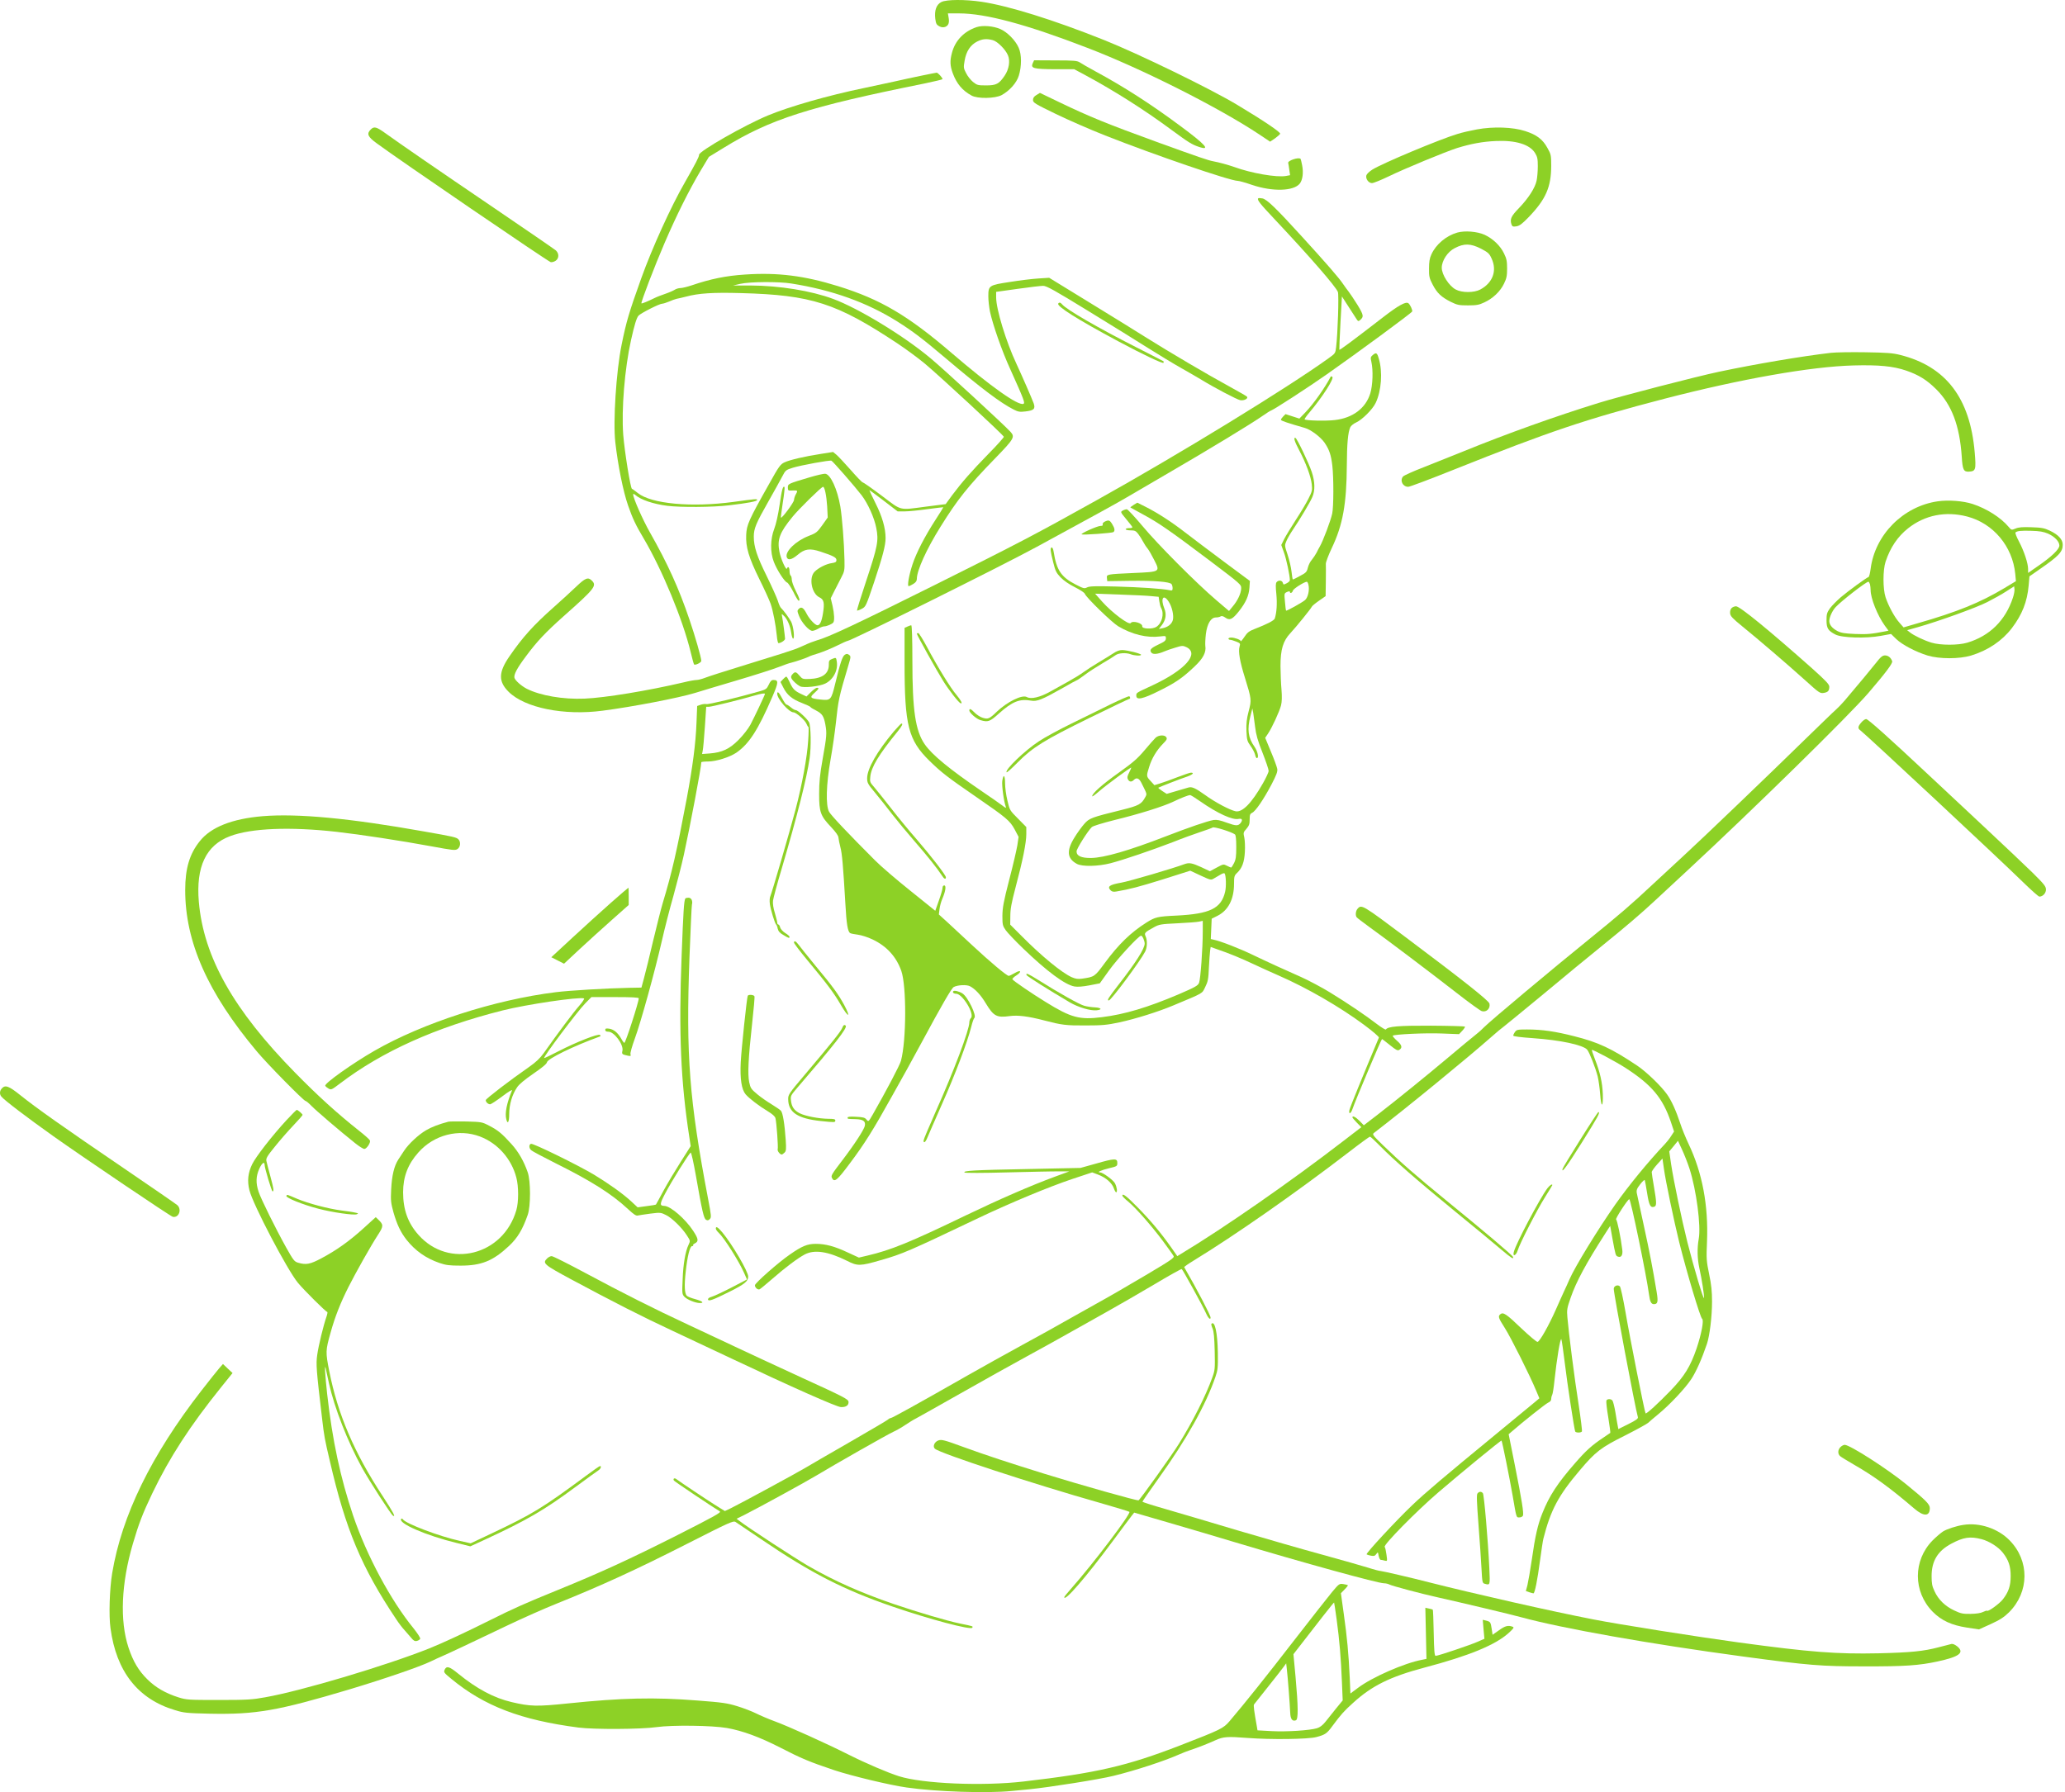 <svg width="576" height="500" viewBox="0 0 576 500" fill="none" xmlns="http://www.w3.org/2000/svg">
<path d="M262.594 0.557C261.192 1.243 260.6 2.894 260.881 5.23C261.068 6.601 261.224 6.913 261.971 7.318C262.625 7.66 263.093 7.691 263.653 7.504C264.588 7.131 264.868 6.321 264.588 4.825L264.401 3.735H267.516C274.868 3.735 286.208 6.757 303.248 13.33C318.544 19.187 340.07 30.059 351.348 37.567L354.276 39.529L355.615 38.626C356.332 38.096 356.986 37.535 357.08 37.317C357.204 36.881 352.531 33.704 345.148 29.28C337.703 24.794 317.609 15.012 307.921 11.149C293.716 5.48 281.286 1.617 273.778 0.495C269.167 -0.19 264.027 -0.159 262.594 0.557Z" fill="#8DD126"/>
<path d="M272.407 7.567C268.887 8.75 266.426 11.305 265.523 14.763C264.931 17.006 264.993 18.345 265.772 20.464C266.862 23.392 268.482 25.292 271.005 26.663C272.719 27.598 277.547 27.504 279.385 26.538C281.597 25.323 283.56 23.143 284.183 21.118C284.993 18.532 284.993 15.168 284.152 13.33C283.248 11.243 280.943 8.937 279.012 8.096C277.049 7.255 274.121 7.006 272.407 7.567ZM276.956 11.211C278.264 11.585 280.476 13.797 281.161 15.448C281.815 17.006 281.442 19.342 280.227 21.118C278.669 23.423 277.89 23.828 275.055 23.828C272.781 23.828 272.532 23.766 271.41 22.863C270.756 22.333 269.884 21.243 269.479 20.401C268.762 19.031 268.731 18.813 269.074 16.881C269.51 14.327 270.663 12.551 272.563 11.585C274.058 10.838 275.211 10.744 276.956 11.211Z" fill="#8DD126"/>
<path d="M288.077 17.598C287.423 19.062 288.233 19.28 294.276 19.311H299.635L302.999 21.118C311.13 25.511 319.479 30.838 326.924 36.352C331.504 39.716 332.438 40.308 334.37 40.962C337.89 42.146 336.239 40.308 329.136 35.074C320.787 28.875 313.373 24.14 305.429 19.841C303.56 18.813 301.628 17.723 301.192 17.411C300.476 16.944 299.604 16.85 294.401 16.85L288.451 16.819L288.077 17.598Z" fill="#8DD126"/>
<path d="M257.143 21.087C255.087 21.492 251.598 22.271 249.355 22.769C247.143 23.268 243.342 24.078 240.943 24.576C230.975 26.632 220.227 29.716 214.215 32.208C207.735 34.887 194.994 42.177 194.994 43.174C194.994 43.797 194.184 45.324 191.006 50.931C187.143 57.629 181.847 69.342 178.919 77.504C175.461 87.161 174.713 89.622 173.374 96.258C171.878 103.61 170.975 117.628 171.629 123.36C172.346 129.747 173.841 137.223 175.212 141.086C176.458 144.669 177.361 146.569 179.573 150.276C184.713 158.999 190.445 172.83 192.657 181.958C193.062 183.64 193.467 185.167 193.592 185.354C193.81 185.728 195.617 184.886 195.617 184.388C195.617 183.485 193.872 177.41 192.314 172.862C189.324 164.045 186.209 157.223 181.318 148.594C179.324 145.105 176.614 138.968 176.614 137.971C176.614 137.722 176.769 137.753 177.174 138.064C178.701 139.435 182.19 140.619 186.115 141.117C189.729 141.585 198.919 141.522 203.249 140.993C208.576 140.37 211.193 139.871 211.193 139.497C211.193 139.155 210.944 139.155 204.651 140.027C192.875 141.616 181.691 140.588 177.922 137.566C177.174 136.974 176.458 136.444 176.271 136.382C175.866 136.257 174.215 126.008 173.841 121.304C173.311 114.202 174.246 102.831 176.022 94.856C176.956 90.681 177.548 88.688 178.109 88.065C178.732 87.379 183.934 84.731 184.713 84.731C184.994 84.731 185.866 84.451 186.614 84.139C187.361 83.797 188.327 83.454 188.763 83.361C189.199 83.298 190.321 83.018 191.318 82.769C194.869 81.803 198.95 81.554 206.676 81.772C226.364 82.301 233.311 84.544 250.289 95.79C252.688 97.379 256.146 99.934 257.984 101.46C262.221 105.012 279.759 121.242 280.009 121.865C280.04 122.021 278.171 124.139 275.772 126.569C270.912 131.553 268.326 134.513 265.616 138.127L263.778 140.65L258.42 141.335C250.538 142.363 251.691 142.613 245.959 138.314C243.218 136.257 240.819 134.575 240.632 134.575C240.445 134.575 238.918 132.986 237.236 131.055C235.554 129.155 233.778 127.254 233.28 126.849L232.376 126.102L229.012 126.631C224.557 127.317 220.352 128.282 218.825 128.999C217.673 129.529 217.268 130.089 214.464 135.136C208.856 145.074 208.264 146.444 208.14 149.217C207.984 152.612 208.825 155.51 211.847 161.647C213.249 164.45 214.62 167.503 214.962 168.469C215.616 170.401 216.364 174.201 216.676 177.316C216.769 178.5 216.987 179.435 217.143 179.435C217.797 179.435 218.981 178.656 218.981 178.22C218.95 177.472 218.389 173.173 218.171 172.114C217.984 171.179 217.984 171.179 218.607 171.771C219.573 172.612 220.445 174.668 220.694 176.538C220.819 177.441 221.068 178.189 221.224 178.189C221.722 178.189 221.317 174.731 220.694 173.485C220.134 172.425 218.514 170.214 217.859 169.622C217.641 169.466 217.236 168.531 216.956 167.597C216.644 166.662 215.243 163.547 213.841 160.681C211.131 155.198 210.258 152.519 210.258 149.715C210.258 147.472 210.881 145.977 214.37 139.84C215.959 137.005 217.704 133.921 218.202 132.924C219.106 131.18 219.199 131.117 221.162 130.494C223.498 129.778 231.38 128.345 231.909 128.532C232.314 128.687 238.42 135.697 240.32 138.158C242.096 140.494 243.872 144.419 244.432 147.348C245.118 150.837 244.837 152.363 241.566 162.207C240.102 166.6 238.981 170.245 239.043 170.338C239.137 170.401 239.728 170.214 240.351 169.871C241.504 169.279 241.535 169.186 243.809 162.457C246.208 155.26 247.018 152.176 247.018 150.12C247.018 147.348 246.084 144.108 244.214 140.401C243.218 138.407 242.439 136.756 242.532 136.756C242.594 136.756 244.401 138.095 246.52 139.715L250.383 142.675H252.376C253.436 142.675 256.302 142.394 258.7 142.052C261.099 141.74 263.062 141.491 263.124 141.522C263.155 141.553 262.189 143.111 260.974 144.98C257.953 149.653 255.616 154.17 254.526 157.472C253.56 160.432 252.999 163.547 253.467 163.547C253.591 163.547 254.183 163.267 254.744 162.924C255.46 162.488 255.741 162.083 255.741 161.491C255.741 159.186 258.389 153.298 262.314 147.005C267.08 139.342 269.977 135.697 277.61 127.846C282.906 122.395 283.155 121.896 281.847 120.463C279.853 118.314 263.155 102.924 259.541 99.934C252.034 93.641 239.386 85.977 232.376 83.392C226.239 81.118 217.392 79.685 209.324 79.653H204.495L206.52 79.186C209.074 78.594 217.236 78.532 220.694 79.093C232.158 80.9 241.909 84.42 250.32 89.716C254.619 92.426 257.361 94.513 263.84 99.996C273.622 108.283 279.136 112.457 282.812 114.295C283.965 114.887 284.463 114.98 286.021 114.793C288.42 114.513 288.856 114.077 288.326 112.519C287.765 111.024 285.118 104.949 283.529 101.522C280.632 95.354 277.859 86.258 277.859 82.987V81.429L283.871 80.588C287.142 80.121 290.351 79.747 290.974 79.747C291.909 79.747 294.214 81.024 303.591 86.787C309.915 90.65 317.485 95.354 320.382 97.192C323.31 99.03 327.298 101.46 329.292 102.582C331.285 103.703 333.809 105.167 334.899 105.822C338.637 108.127 344.993 111.46 345.927 111.647C347.017 111.865 348.326 111.149 347.796 110.65C347.64 110.463 345.584 109.311 343.279 108.033C336.768 104.482 326.083 98.189 319.448 94.015C317.391 92.706 310.538 88.47 304.183 84.576L292.656 77.504L289.697 77.691C288.077 77.784 284.494 78.221 281.753 78.657C275.834 79.56 275.678 79.653 275.678 82.706C275.678 83.797 275.896 85.728 276.146 86.974C276.924 90.588 279.479 97.94 281.722 102.831C285.647 111.554 285.99 112.457 285.46 112.675C283.965 113.236 276.364 107.846 265.46 98.501C253.28 88.034 245.616 83.516 233.778 79.84C224.339 76.912 216.956 75.978 207.766 76.6C202.501 76.943 198.202 77.816 192.906 79.622C191.691 80.027 190.29 80.37 189.791 80.37C189.293 80.37 188.607 80.588 188.265 80.806C187.891 81.055 186.707 81.585 185.617 81.959C184.526 82.333 183.124 82.862 182.533 83.174C180.695 84.077 179.044 84.763 178.919 84.638C178.701 84.42 182.626 74.171 185.367 67.816C188.701 60.059 192.19 53.08 195.399 47.66L197.735 43.766L201.909 41.211C214.9 33.205 225.585 29.81 257.703 23.33C260.569 22.738 262.906 22.177 262.906 22.084C262.906 21.679 261.597 20.246 261.255 20.277C261.037 20.308 259.199 20.651 257.143 21.087Z" fill="#8DD126"/>
<path d="M289.105 26.507C288.42 26.912 288.139 27.317 288.139 27.909C288.139 28.626 288.669 28.968 294.463 31.772C297.921 33.454 304.12 36.165 308.233 37.785C321.877 43.174 343.123 50.464 345.273 50.464C345.647 50.464 347.422 50.962 349.229 51.585C354.93 53.517 360.88 53.361 362.562 51.211C363.341 50.214 363.622 48.19 363.217 46.133C363.03 45.199 362.843 44.389 362.781 44.327C362.251 43.766 359.105 44.825 359.323 45.479C359.385 45.728 359.541 46.601 359.634 47.411L359.852 48.875L358.7 49.093C356.176 49.56 349.042 48.345 344.214 46.57C342.5 45.978 340.133 45.324 338.482 45.012C337.049 44.763 334.245 43.797 322.718 39.623C308.856 34.576 303.871 32.551 295.585 28.564L290.071 25.916L289.105 26.507Z" fill="#8DD126"/>
<path d="M103.405 36.133C102.222 37.317 102.564 38.158 105.056 39.965C111.193 44.514 152.813 72.924 153.623 73.143C153.935 73.205 154.526 73.049 154.963 72.769C155.959 72.115 155.991 70.744 155.056 69.872C154.651 69.529 146.863 64.171 137.735 57.971C121.63 47.037 112.221 40.557 107.486 37.161C104.963 35.355 104.34 35.199 103.405 36.133Z" fill="#8DD126"/>
<path d="M411.97 36.102C410.257 36.414 407.796 36.975 406.519 37.38C401.721 38.813 385.46 45.604 382.749 47.348C381.971 47.847 381.254 48.532 381.13 48.906C380.849 49.841 381.721 51.087 382.687 51.087C383.123 51.087 385.179 50.246 387.267 49.249C391.877 47.006 403.061 42.395 406.425 41.305C410.257 40.121 413.559 39.498 417.266 39.342C422.749 39.093 426.674 40.277 428.17 42.675C428.824 43.735 428.949 44.295 428.949 46.383C428.949 47.753 428.793 49.591 428.606 50.432C428.17 52.457 426.301 55.355 423.653 58.096C421.503 60.308 421.129 61.149 421.597 62.582C421.815 63.205 422.002 63.298 422.998 63.143C423.871 62.987 424.587 62.457 426.394 60.588C431.191 55.604 432.687 52.177 432.687 46.196C432.687 43.33 432.625 43.018 431.628 41.274C430.319 38.875 428.637 37.598 425.428 36.57C422.002 35.448 416.55 35.261 411.97 36.102Z" fill="#8DD126"/>
<path d="M350.974 55.324C350.569 55.728 351.379 56.757 355.429 61.056C365.304 71.554 372.594 79.934 373.185 81.46C373.497 82.239 373.154 93.049 372.687 96.881C372.5 98.563 372.438 98.625 370.569 99.965C359.167 108.189 329.042 126.663 305.896 139.56C289.23 148.874 283.56 151.834 260.569 163.298C239.137 173.983 230.943 177.846 227.859 178.656C227.018 178.905 225.461 179.497 224.433 179.995C223.405 180.494 221.785 181.148 220.85 181.429C219.915 181.74 218.514 182.176 217.735 182.457C216.956 182.706 212.283 184.17 207.299 185.696C202.345 187.223 197.548 188.749 196.707 189.092C195.835 189.435 194.744 189.715 194.308 189.715C193.841 189.715 192.221 189.995 190.726 190.369C180.788 192.706 168.67 194.699 163.031 194.918C157.05 195.167 150.726 194.076 146.956 192.176C145.43 191.397 143.717 189.871 143.499 189.123C143.28 188.189 144.215 186.413 146.77 183.017C149.791 178.936 152.19 176.413 157.143 171.989C165.959 164.17 166.52 163.422 165.087 161.989C164.028 160.93 163.28 161.242 160.757 163.64C159.449 164.887 156.645 167.472 154.495 169.373C148.794 174.419 145.742 177.815 142.066 183.173C139.044 187.566 138.981 190.12 141.847 192.986C146.365 197.503 157.33 199.715 168.109 198.282C176.489 197.192 189.261 194.731 193.872 193.329C195.243 192.893 200.445 191.335 205.398 189.871C210.352 188.407 215.616 186.724 217.112 186.133C218.576 185.572 220.196 184.98 220.725 184.886C221.909 184.606 225.274 183.453 225.679 183.173C225.866 183.048 227.049 182.643 228.295 182.27C229.573 181.865 231.847 180.93 233.373 180.182C234.869 179.435 236.239 178.812 236.426 178.812C237.33 178.812 279.323 157.94 289.23 152.55C303.934 144.575 312.469 139.871 314.152 138.843C314.837 138.438 320.164 135.323 325.989 131.927C337.204 125.416 349.042 118.22 352.158 116.04C353.186 115.323 354.245 114.638 354.525 114.544C355.429 114.233 365.21 107.878 370.164 104.389C378.949 98.22 393.59 87.442 393.902 86.912C394.089 86.6 393.31 84.887 392.811 84.576C392.064 84.108 390.039 85.23 385.802 88.501C377.079 95.23 373.653 97.784 373.59 97.566C373.559 97.442 373.684 94.046 373.902 90.027L374.307 82.706L376.114 85.51C377.111 87.037 378.139 88.625 378.388 89.03C378.762 89.622 378.917 89.685 379.291 89.373C380.475 88.376 380.413 87.971 378.637 85.043C377.671 83.516 376.581 81.865 376.207 81.398C375.802 80.9 375.117 79.934 374.618 79.217C373.497 77.535 370.039 73.548 363.185 66.04C355.927 58.065 353.341 55.573 352.126 55.355C351.566 55.261 351.067 55.23 350.974 55.324Z" fill="#8DD126"/>
<path d="M406.488 64.887C403.372 65.791 400.538 68.158 399.26 70.993C398.762 72.052 398.606 73.08 398.606 74.918C398.575 77.13 398.7 77.629 399.603 79.373C400.849 81.772 402.002 82.862 404.65 84.202C406.488 85.105 406.924 85.199 409.478 85.199C411.846 85.199 412.562 85.074 414.058 84.358C416.425 83.267 418.481 81.305 419.509 79.155C420.226 77.691 420.382 77.006 420.382 74.918C420.382 72.831 420.226 72.146 419.509 70.682C418.481 68.532 416.394 66.57 414.12 65.51C412.064 64.576 408.606 64.295 406.488 64.887ZM413.092 69.373C415.086 70.432 415.428 70.713 416.051 72.115C417.64 75.51 416.394 78.906 412.905 80.775C411.161 81.71 407.796 81.71 406.052 80.775C404.182 79.778 402.157 76.632 402.157 74.7C402.157 72.738 403.777 70.246 405.74 69.249C408.388 67.847 410.195 67.909 413.092 69.373Z" fill="#8DD126"/>
<path d="M295.18 84.7C294.713 85.448 300.538 89.124 311.815 95.167C318.793 98.906 324.432 101.585 324.557 101.211C324.588 101.055 324.588 100.837 324.557 100.806C324.494 100.744 321.005 98.968 316.8 96.819C306.083 91.367 297.485 86.382 296.27 84.918C295.803 84.358 295.429 84.295 295.18 84.7Z" fill="#8DD126"/>
<path d="M510.724 98.438C502.78 99.342 489.571 101.585 479.415 103.734C473.341 105.012 451.69 110.619 446.082 112.364C433.777 116.164 420.319 120.993 408.232 125.915C405.335 127.099 400.413 129.061 397.329 130.276C394.245 131.46 391.534 132.675 391.347 132.955C390.413 134.108 391.285 135.821 392.812 135.821C393.217 135.821 398.949 133.672 405.553 131.024C432.126 120.401 442.282 116.974 464.306 111.242C485.584 105.728 505.147 102.27 516.985 101.959C524.057 101.772 528.044 102.146 531.689 103.392C535.209 104.607 537.421 105.977 540.038 108.563C544.399 112.862 546.611 118.75 547.203 127.41C547.421 131.086 547.733 131.678 549.228 131.585C551.097 131.46 551.222 131.086 550.817 126.258C549.539 111.086 542.811 102.239 530.038 99.03C527.982 98.501 526.269 98.376 520.381 98.283C516.456 98.22 512.094 98.283 510.724 98.438Z" fill="#8DD126"/>
<path d="M382.905 99.061C382.282 99.591 382.251 99.778 382.531 100.993C383.061 103.329 382.905 107.504 382.22 109.747C380.943 113.921 377.298 116.631 372.345 117.192C369.759 117.504 364.276 117.348 363.902 117.005C363.84 116.912 364.37 116.102 365.148 115.198C368.824 110.868 372.251 105.51 371.628 105.136C371.441 105.012 371.254 104.98 371.223 105.012C369.572 108.189 366.394 112.675 364.151 115.012L362.438 116.787L360.507 116.164L358.575 115.541L357.921 116.195C357.578 116.538 357.298 116.943 357.298 117.13C357.298 117.379 359.011 117.971 363.996 119.404C365.647 119.871 368.326 121.896 369.447 123.485C370.787 125.448 371.285 126.943 371.628 129.871C372.033 133.329 372.002 141.491 371.597 143.298C371.161 145.323 369.042 150.93 368.139 152.488C367.921 152.831 367.516 153.609 367.236 154.201C366.924 154.793 366.332 155.665 365.927 156.164C365.491 156.631 364.993 157.628 364.806 158.376C364.525 159.591 364.276 159.809 362.625 160.681C361.628 161.242 360.725 161.678 360.631 161.678C360.538 161.678 360.382 160.712 360.257 159.528C360.133 158.345 359.634 156.226 359.167 154.793C358.295 152.176 358.295 152.176 358.856 150.868C359.167 150.151 359.977 148.75 360.662 147.753C362.625 144.856 365.429 140.152 366.052 138.687C366.862 136.818 366.799 134.388 365.896 131.678C365.024 129.092 361.784 122.332 361.348 122.177C360.725 121.958 361.067 123.111 362.376 125.603C364.307 129.248 365.678 133.018 365.896 135.136C366.083 136.756 365.989 137.13 364.993 139.092C364.401 140.307 362.812 142.955 361.472 145.011C360.133 147.067 358.669 149.497 358.201 150.401L357.391 152.052L358.139 154.139C358.793 155.883 359.79 160.588 359.79 161.896C359.79 162.114 359.385 162.488 358.887 162.737C358.046 163.173 357.983 163.173 357.828 162.612C357.641 161.896 356.613 161.771 356.083 162.426C355.803 162.737 355.803 163.64 356.021 165.79C356.27 168.407 356.114 170.899 355.585 172.55C355.429 173.111 353.404 174.139 349.977 175.478C348.451 176.07 347.921 176.444 347.111 177.69C346.55 178.531 346.083 179.061 346.083 178.874C346.083 178.5 344.401 177.877 343.404 177.877C342.999 177.877 342.656 178.002 342.656 178.189C342.656 178.344 342.874 178.5 343.124 178.5C343.373 178.5 344.12 178.718 344.806 178.999C345.958 179.466 346.021 179.528 345.74 180.463C345.367 181.771 345.834 184.575 347.236 189.03C349.105 195.073 349.136 195.26 348.295 198.438C347.734 200.587 347.61 201.802 347.672 203.952C347.796 206.475 347.89 206.818 348.856 208.157C349.416 208.936 349.977 210.026 350.102 210.587C350.195 211.117 350.444 211.553 350.6 211.522C351.223 211.459 350.787 209.559 349.884 208.282C348.139 205.821 347.828 203.484 348.793 199.746L349.323 197.659L349.572 198.905C349.666 199.59 349.915 201.366 350.102 202.861C350.351 204.949 350.818 206.662 352.158 209.995C353.092 212.394 353.871 214.668 353.871 215.073C353.871 215.447 353.155 217.005 352.282 218.531C349.136 224.076 346.55 226.693 344.681 226.35C343.092 226.039 338.918 223.827 336.145 221.802C333.435 219.871 332.469 219.434 331.504 219.715C331.223 219.777 329.728 220.244 328.202 220.681L325.429 221.491L324.183 220.681C323.529 220.244 323.03 219.839 323.093 219.777C323.279 219.621 329.416 217.223 331.068 216.693C332.625 216.163 333.248 215.572 332.189 215.572C331.94 215.572 330.226 216.132 328.388 216.849C326.55 217.565 324.37 218.344 323.529 218.593L322.002 219.061L320.974 217.939C319.728 216.6 319.728 216.537 320.538 213.983C321.255 211.615 322.594 209.372 324.37 207.534C325.46 206.444 325.616 206.132 325.304 205.665C324.868 204.98 323.186 205.042 322.345 205.821C322.002 206.132 320.632 207.69 319.292 209.279C317.267 211.677 316.083 212.706 312.033 215.603C307.485 218.843 304.65 221.335 304.65 222.145C304.65 222.332 305.429 221.771 306.395 220.93C308.233 219.279 315.554 213.889 315.554 214.17C315.554 214.263 315.273 214.917 314.931 215.603C314.432 216.537 314.37 216.973 314.619 217.441C315.024 218.188 315.647 218.251 316.301 217.565C317.018 216.849 317.734 217.129 318.357 218.375C320.008 221.677 319.946 221.459 319.479 222.363C318.389 224.388 317.703 224.762 312.843 225.976C304.37 228.064 303.84 228.282 302.438 229.871C301.753 230.649 300.538 232.3 299.759 233.578C297.423 237.316 297.61 239.528 300.382 241.023C301.878 241.833 306.27 241.74 309.79 240.836C313.466 239.87 321.068 237.285 327.08 234.98C329.728 233.92 333.248 232.643 334.868 232.113C336.488 231.584 338.015 231.023 338.264 230.867C338.7 230.587 343.56 232.113 344.463 232.799C344.712 232.986 344.837 234.107 344.837 236.35C344.837 238.967 344.712 239.808 344.214 240.805C343.871 241.49 343.497 242.051 343.404 242.051C343.31 242.051 342.812 241.833 342.251 241.553C341.286 241.054 341.223 241.054 339.385 242.051L337.485 243.079L335.055 241.927C332.438 240.743 331.691 240.618 330.32 241.117C327.36 242.238 314.962 245.883 312.781 246.257C309.417 246.849 308.762 247.347 309.822 248.437C310.195 248.78 310.632 248.874 311.442 248.718C315.118 248.095 317.641 247.44 324.432 245.322L332.002 242.923L334.868 244.263C337.703 245.571 337.765 245.603 338.638 245.073C339.136 244.793 339.946 244.294 340.444 244.014C340.943 243.702 341.472 243.546 341.566 243.671C341.971 244.076 342.096 247.347 341.722 248.842C340.631 253.453 337.516 254.979 328.17 255.447C322.874 255.696 322.22 255.852 319.759 257.409C315.46 260.12 311.971 263.484 308.108 268.749C305.336 272.518 305.273 272.549 301.815 273.048C300.694 273.204 300.04 273.11 298.949 272.643C296.208 271.428 290.476 266.724 284.9 261.085L281.784 257.97L281.816 255.54C281.816 253.64 282.127 251.926 283.28 247.565C285.273 240.089 286.27 235.135 286.27 232.737V230.743L283.965 228.406C281.66 226.101 281.629 226.039 281.006 223.36C280.632 221.864 280.351 219.715 280.351 218.562C280.351 216.226 279.884 215.821 279.573 217.846C279.386 219.092 280.009 223.702 280.569 225.135C280.725 225.54 280.414 225.385 279.573 224.73C278.887 224.201 276.302 222.394 273.809 220.712C264.9 214.637 259.947 210.587 257.922 207.628C255.336 203.858 254.495 198.188 254.495 184.388C254.495 178.313 254.37 174.45 254.183 174.45C254.028 174.45 253.529 174.606 253.093 174.824L252.314 175.167V184.918C252.314 202.394 253.342 206.475 259.292 212.301C262.626 215.54 264.121 216.724 272.408 222.425C280.725 228.157 281.691 228.967 282.999 231.366L284.121 233.484L283.778 235.821C283.56 237.098 282.563 241.459 281.504 245.478C279.915 251.615 279.635 253.235 279.604 255.509C279.604 257.97 279.666 258.282 280.507 259.496C281.006 260.213 283.217 262.549 285.429 264.668C292.065 271.054 297.111 274.792 299.728 275.228C300.507 275.384 302.096 275.26 303.871 274.917L306.769 274.356L309.354 270.743C311.66 267.534 317.61 261.054 318.295 261.054C318.669 261.054 319.292 262.487 319.292 263.266C319.292 264.637 316.862 268.5 312.002 274.73C309.074 278.531 308.7 279.123 309.292 279.123C309.915 279.123 317.984 268.25 319.417 265.509C320.008 264.356 320.071 262.363 319.541 261.21C319.136 260.306 319.292 260.12 321.909 258.687C323.311 257.908 323.84 257.814 328.451 257.596C331.223 257.472 333.934 257.254 334.494 257.129L335.491 256.911V259.839C335.491 264.668 334.868 273.172 334.463 274.2C334.121 275.01 333.466 275.384 328.7 277.44C320.195 281.054 313.716 283.017 307.329 283.795C301.13 284.574 298.762 283.951 291.722 279.59C287.953 277.285 282.657 273.671 282.407 273.235C282.314 273.079 282.781 272.581 283.498 272.144C285.149 271.054 284.744 270.462 283.031 271.49C282.283 271.926 281.535 272.269 281.379 272.269C280.819 272.269 276.177 268.375 271.193 263.733C268.576 261.303 265.429 258.406 264.183 257.222L261.878 255.135L262.065 253.64C262.158 252.83 262.501 251.553 262.844 250.774C263.747 248.687 263.996 247.036 263.373 247.036C263.093 247.036 262.906 247.316 262.906 247.721C262.906 248.126 262.439 249.715 261.878 251.272L260.881 254.107L253.872 248.469C250.009 245.384 245.585 241.584 244.059 240.026C236.645 232.612 231.785 227.472 231.255 226.475C230.289 224.668 230.445 218.905 231.66 211.989C232.221 208.905 232.875 204.263 233.155 201.709C233.841 195.26 233.997 194.481 236.613 185.728C237.361 183.235 237.361 183.111 236.831 182.706C236.364 182.363 236.146 182.363 235.648 182.675C234.962 183.142 234.37 184.949 232.969 190.743C231.847 195.354 231.722 195.478 228.825 195.167C225.99 194.886 225.741 194.606 227.174 193.329C228.42 192.207 228.576 191.896 227.86 191.896C227.61 191.896 226.832 192.456 226.177 193.111L224.962 194.326L223.436 193.609C221.66 192.768 221.099 192.207 220.227 190.245C219.853 189.435 219.48 188.78 219.324 188.78C219.199 188.78 218.763 189.123 218.389 189.528L217.704 190.276L218.483 191.802C219.511 193.889 220.944 195.073 223.685 196.132C224.962 196.631 226.053 197.129 226.084 197.285C226.146 197.41 226.863 197.846 227.673 198.251C229.324 199.123 229.791 199.777 230.227 202.176C230.663 204.606 230.601 205.416 229.479 211.677C228.701 216.101 228.483 218.157 228.483 221.491C228.483 226.6 228.856 227.628 231.847 230.774C233.124 232.145 233.841 233.142 233.872 233.671C233.903 234.138 234.152 235.322 234.402 236.319C234.9 238.157 235.18 241.584 235.803 252.145C236.115 257.845 236.458 259.901 237.143 260.338C237.33 260.462 238.296 260.649 239.261 260.774C240.258 260.898 242.034 261.459 243.405 262.113C247.33 263.982 250.009 266.911 251.411 270.898C252.875 275.135 252.844 290.15 251.317 295.945C251.006 297.16 247.081 304.574 243.436 310.96C242.252 313.016 242.252 313.016 241.691 312.362C241.255 311.801 240.757 311.677 238.794 311.583C237.205 311.49 236.426 311.552 236.426 311.801C236.426 312.206 236.333 312.175 238.638 312.238C240.819 312.3 241.504 312.829 241.224 314.138C240.975 315.228 238.327 319.309 234.9 323.795C231.909 327.72 231.722 328.032 232.096 328.717C232.75 329.963 233.529 329.309 236.987 324.667C241.162 319.122 243.654 315.104 248.763 305.914C250.912 302.051 252.781 298.686 252.937 298.437C253.093 298.188 254.931 294.823 257.018 290.96C262.719 280.369 265.429 275.696 266.021 275.384C267.112 274.792 269.635 274.668 270.57 275.166C272.003 275.914 273.591 277.596 274.993 279.964C277.174 283.546 278.015 283.982 281.66 283.484C283.872 283.172 286.862 283.546 291.255 284.699C296.146 285.976 297.298 286.132 302.781 286.101C307.485 286.101 308.794 285.976 312.283 285.228C316.737 284.263 323.124 282.269 327.329 280.493C335.958 276.88 335.242 277.285 336.177 275.384C336.924 273.889 337.08 273.172 337.205 269.933C337.329 267.876 337.454 265.758 337.547 265.197L337.703 264.201L339.79 264.948C342.843 265.976 346.145 267.347 349.666 268.998C351.379 269.808 354.525 271.241 356.675 272.176C364.65 275.665 373.746 280.929 380.506 285.945C382.936 287.752 384.712 289.278 384.619 289.496C380.07 300.337 376.519 309.06 376.394 309.714C376.145 310.991 376.799 310.773 377.235 309.465C378.014 307.129 385.304 289.87 385.491 289.901C385.615 289.932 386.612 290.711 387.734 291.615C389.354 292.923 389.852 293.203 390.288 292.923C391.254 292.331 391.067 291.552 389.634 290.337C388.918 289.683 388.388 289.06 388.482 288.967C388.886 288.562 397.671 288.157 402.157 288.344L406.986 288.531L407.889 287.565C408.388 287.035 408.731 286.506 408.606 286.412C408.513 286.319 404.245 286.194 399.136 286.163C390.039 286.132 387.111 286.381 386.581 287.222C386.488 287.378 385.366 286.693 384.089 285.727C380.974 283.328 376.052 279.995 370.974 276.88C368.98 275.633 364.743 273.39 362.905 272.581C359.261 270.992 353.466 268.344 349.51 266.443C345.865 264.668 340.413 262.549 338.544 262.176L337.734 261.989L337.859 259.154L337.983 256.319L339.603 255.509C342.625 253.983 344.214 250.867 344.214 246.568C344.214 244.574 344.307 244.263 345.024 243.578C346.457 242.238 347.08 240.587 347.236 237.69C347.329 236.226 347.236 234.419 347.08 233.671C346.768 232.363 346.8 232.207 347.672 231.241C348.419 230.369 348.575 229.902 348.575 228.624C348.575 227.316 348.7 227.036 349.292 226.755C350.226 226.319 352.5 222.986 354.681 218.843C356.052 216.195 356.395 215.291 356.27 214.512C356.176 213.983 355.398 211.802 354.494 209.684L352.905 205.852L353.684 204.699C354.806 203.048 356.893 198.5 357.329 196.787C357.578 195.759 357.609 194.388 357.454 192.425C357.298 190.837 357.204 187.877 357.173 185.821C357.173 181.179 357.89 178.812 359.946 176.631C361.503 174.98 365.709 169.777 365.927 169.248C365.989 169.061 366.893 168.313 367.921 167.597L369.759 166.32L369.821 162.207C369.852 159.933 369.852 157.753 369.821 157.316C369.79 156.88 370.538 154.918 371.472 152.924C374.556 146.475 375.616 140.619 375.678 129.747C375.709 123.859 375.989 120.619 376.644 119.186C376.83 118.781 377.578 118.189 378.264 117.878C379.977 117.099 382.874 114.202 383.715 112.426C385.335 109.061 385.709 103.703 384.587 100.027C384.12 98.407 383.871 98.251 382.905 99.061ZM364.961 163.111C365.335 164.575 364.837 166.756 363.996 167.441C363.092 168.189 358.856 170.525 358.731 170.369C358.669 170.307 358.513 169.186 358.419 167.877C358.201 165.572 358.201 165.541 358.98 165.167C359.479 164.949 359.79 164.918 359.79 165.105C359.79 165.697 360.475 165.416 360.631 164.793C360.787 164.232 363.746 162.363 364.525 162.301C364.65 162.301 364.868 162.675 364.961 163.111ZM334.744 223.547C339.603 226.942 343.809 228.874 345.522 228.469C346.488 228.282 346.706 228.78 346.021 229.652C345.335 230.462 344.775 230.462 342.189 229.528C340.351 228.842 339.385 228.656 338.513 228.78C336.831 229.061 331.566 230.867 325.211 233.328C314.931 237.316 307.921 239.341 304.339 239.372C301.597 239.403 300.289 238.811 300.289 237.534C300.289 236.786 303.467 231.771 304.557 230.743C304.931 230.431 307.579 229.621 310.912 228.78C317.703 227.129 324.463 225.011 327.267 223.671C329.385 222.643 331.379 221.864 331.94 221.833C332.127 221.802 333.373 222.581 334.744 223.547Z" fill="#8DD126"/>
<path d="M225.835 133.173C219.853 134.949 219.76 134.98 219.76 136.008C219.76 136.88 219.822 136.912 221.099 136.849C222.532 136.787 222.595 136.849 221.94 138.002C221.691 138.438 221.504 139.092 221.473 139.497C221.473 140.151 218.109 144.7 217.828 144.419C217.766 144.388 218.015 142.457 218.358 140.183C218.732 137.909 218.919 135.977 218.825 135.884C218.389 135.447 218.078 136.6 217.455 140.868C217.05 143.672 216.458 146.257 215.959 147.566C214.869 150.369 214.807 154.108 215.835 156.725C216.676 158.968 218.856 162.332 219.542 162.519C219.822 162.612 220.601 163.796 221.286 165.136C221.94 166.506 222.626 167.597 222.75 167.597C223.218 167.597 223.062 167.005 221.94 164.793C221.349 163.609 220.85 162.207 220.85 161.709C220.85 161.211 220.726 160.681 220.539 160.587C220.383 160.494 220.227 159.902 220.227 159.31C220.227 158.282 219.791 157.846 219.511 158.625C219.293 159.279 217.828 156.008 217.423 154.014C216.738 150.525 217.423 148.625 221.099 144.139C222.782 142.052 229.137 135.821 229.573 135.821C230.04 135.821 230.539 138.313 230.725 141.273L230.881 144.388L229.355 146.538C227.922 148.531 227.673 148.718 225.492 149.56C221.972 150.93 218.95 153.859 219.448 155.447C219.76 156.413 220.819 156.195 222.501 154.793C224.464 153.111 225.866 152.924 228.825 153.89C232.501 155.105 233.311 155.541 233.311 156.257C233.311 156.787 233.062 156.943 232.096 157.098C230.507 157.285 228.264 158.438 227.205 159.528C225.554 161.242 226.395 165.634 228.576 166.662C229.822 167.254 230.04 168.189 229.542 171.21C229.199 173.36 228.701 174.45 228.015 174.45C227.392 174.45 225.741 172.706 225.025 171.273C224.152 169.559 223.529 169.154 222.813 169.871C222.345 170.307 222.345 170.494 222.875 171.834C223.56 173.64 225.648 176.008 226.582 176.008C226.925 176.008 227.704 175.728 228.264 175.385C228.825 175.042 229.542 174.762 229.884 174.762C230.601 174.762 232.127 174.108 232.439 173.672C232.813 173.173 232.719 171.21 232.221 168.999L231.722 166.911L232.688 164.98C233.218 163.952 234.09 162.239 234.619 161.211C235.554 159.435 235.616 159.186 235.554 156.226C235.461 151.491 234.9 144.388 234.401 141.335C233.56 136.444 231.66 132.301 230.165 132.176C229.76 132.145 227.797 132.581 225.835 133.173Z" fill="#8DD126"/>
<path d="M540.474 139.871C530.848 141.273 522.998 149.186 521.783 158.718C521.627 159.902 521.378 160.93 521.191 160.993C520.599 161.179 515.521 164.887 513.465 166.631C512.344 167.597 510.973 168.999 510.443 169.715C509.602 170.899 509.478 171.335 509.478 173.049C509.478 175.291 509.914 175.977 511.97 177.036C513.777 177.971 520.537 178.158 524.586 177.41L527.484 176.88L528.917 178.282C530.599 179.902 534.368 181.865 537.67 182.893C541.004 183.89 546.487 183.89 549.82 182.893C554.524 181.46 558.48 178.781 561.191 175.229C564.057 171.46 565.458 167.877 565.863 163.36L566.082 160.806L568.761 158.936C574.275 155.136 575.365 153.983 575.365 151.989C575.365 150.494 574.15 149.186 571.72 148.033C570.194 147.317 569.415 147.192 566.611 147.099C564.181 147.005 563.029 147.099 562.187 147.472C561.066 147.94 561.035 147.909 560.256 146.974C558.075 144.388 554.15 141.896 550.256 140.619C547.608 139.747 543.465 139.435 540.474 139.871ZM548.698 144.108C555.988 146.008 561.377 152.426 562.125 160.12L562.312 162.145L559.103 164.077C552.281 168.158 545.926 170.743 534.711 173.952L530.973 175.042L529.82 173.734C528.449 172.207 526.767 169.092 525.957 166.662C525.178 164.295 525.178 159.061 525.957 156.693C527.297 152.706 529.322 149.715 532.219 147.41C536.892 143.703 542.686 142.55 548.698 144.108ZM571.253 148.874C573.122 149.715 574.43 151.086 574.43 152.208C574.43 153.236 572.25 155.323 568.543 157.877L565.708 159.84V158.75C565.708 157.161 564.555 153.703 563.184 151.117C562.499 149.84 562.063 148.718 562.187 148.563C562.655 148.127 563.714 148.002 566.642 148.095C568.948 148.158 569.976 148.345 571.253 148.874ZM521.596 162.986C521.689 163.391 521.783 164.139 521.783 164.669C521.783 166.943 523.714 171.74 525.708 174.513L526.767 175.946L525.926 176.133C521.97 176.911 520.755 177.005 517.484 176.88C514.587 176.756 513.59 176.6 512.53 176.07C511.066 175.291 510.256 174.326 510.256 173.267C510.256 172.207 511.097 170.369 512.063 169.341C513.777 167.535 520.537 162.301 521.16 162.301C521.284 162.301 521.471 162.612 521.596 162.986ZM561.471 166.756C559.384 173.111 554.991 177.441 548.73 179.31C546.206 180.058 541.284 180.058 538.792 179.31C536.705 178.687 533.839 177.316 532.717 176.413L531.97 175.821L535.054 174.949C540.941 173.267 551.222 169.559 554.337 167.971C556.05 167.098 558.449 165.759 559.633 164.98L561.814 163.578L561.907 164.357C561.969 164.762 561.782 165.852 561.471 166.756Z" fill="#8DD126"/>
<path d="M316.208 140.868C315.678 141.211 315.242 141.553 315.304 141.585C315.366 141.616 317.018 142.519 318.98 143.609C323.404 146.008 326.426 148.127 337.516 156.475C346.207 163.049 346.238 163.08 346.207 164.201C346.176 165.572 345.179 167.659 343.809 169.248L342.812 170.463L339.229 167.41C333.809 162.799 323.03 151.989 318.669 146.756C316.519 144.201 314.556 142.083 314.307 142.083C314.058 142.083 313.528 142.239 313.155 142.457C312.5 142.831 312.5 142.862 314.151 144.856C315.086 145.977 315.865 146.974 315.865 147.099C315.865 147.254 315.46 147.348 314.93 147.348C314.432 147.348 313.996 147.472 313.996 147.659C313.996 147.815 314.619 147.971 315.366 147.971C316.55 147.971 316.831 148.127 317.485 148.968C317.921 149.528 318.513 150.494 318.824 151.086C319.136 151.678 319.665 152.519 320.039 152.955C320.413 153.391 321.254 154.855 321.908 156.164C323.653 159.591 323.715 159.528 316.114 159.871C308.638 160.214 308.638 160.214 308.762 161.304L308.856 162.145L315.086 162.052C321.877 161.958 326.363 162.301 326.799 162.986C326.955 163.204 327.08 163.703 327.08 164.108C327.08 164.731 326.955 164.824 326.239 164.668C324.214 164.232 318.014 163.827 311.254 163.64C305.429 163.485 303.871 163.547 303.217 163.89C302.469 164.264 302.22 164.201 300.039 163.08C295.99 160.993 294.712 159.092 293.902 153.952C293.778 153.142 293.529 152.675 293.342 152.737C292.874 152.893 292.968 153.672 293.809 157.005C294.37 159.279 294.65 159.84 295.834 161.086C296.706 161.989 298.201 163.017 299.821 163.827C301.254 164.544 302.5 165.354 302.594 165.665C302.937 166.662 310.102 173.64 311.909 174.731C315.803 177.036 319.946 178.033 323.591 177.566C325.148 177.379 325.211 177.379 325.211 178.095C325.211 178.718 324.837 179.03 323.155 179.809C320.974 180.837 320.538 181.335 321.192 182.114C321.628 182.643 322.968 182.519 324.712 181.771C325.242 181.522 326.612 181.055 327.765 180.712C329.759 180.089 329.915 180.089 330.943 180.556C334.65 182.363 330.569 186.942 321.535 191.179C316.768 193.391 316.955 193.266 316.955 194.108C316.955 195.416 318.762 195.042 323.404 192.706C327.952 190.463 329.946 189.061 333.248 185.914C335.616 183.671 336.488 181.989 336.207 180.214C336.145 179.684 336.207 178.189 336.363 176.849C336.737 173.983 337.765 172.27 339.167 172.27C339.634 172.27 340.226 172.145 340.444 171.989C340.756 171.771 341.192 171.896 341.815 172.332C342.999 173.173 343.777 172.83 345.615 170.494C347.516 168.064 348.326 166.257 348.513 163.983L348.637 162.083L341.379 156.693C337.36 153.703 332.531 150.058 330.6 148.563C326.862 145.666 322.905 143.08 319.416 141.335L317.236 140.245L316.208 140.868ZM321.161 166.32L323.186 166.506L323.373 167.753C323.466 168.438 323.684 169.31 323.902 169.684C324.774 171.273 324.12 173.858 322.563 174.886C321.472 175.603 318.482 175.478 318.606 174.731C318.731 173.858 315.896 173.048 315.398 173.827C314.961 174.513 310.133 170.899 307.423 167.846L305.46 165.634L312.282 165.883C316.052 166.008 320.039 166.195 321.161 166.32ZM325.958 167.815C326.924 169.248 327.485 171.771 327.142 173.017C326.831 174.139 325.74 174.98 324.307 175.26L323.248 175.478L324.089 174.388C325.179 172.924 325.429 171.397 324.774 169.777C323.653 166.974 324.494 165.603 325.958 167.815Z" fill="#8DD126"/>
<path d="M308.139 145.541C307.734 145.759 307.485 146.07 307.579 146.32C307.703 146.6 307.485 146.725 306.987 146.725C306.083 146.725 301.223 148.905 301.722 149.092C302.22 149.31 310.133 148.718 310.538 148.469C311.068 148.127 310.943 147.379 310.227 146.226C309.541 145.105 309.261 145.011 308.139 145.541Z" fill="#8DD126"/>
<path d="M482.998 169.653C482.686 169.964 482.531 170.556 482.593 171.117C482.655 171.896 483.247 172.519 485.957 174.731C490.163 178.126 498.73 185.478 503.714 189.964C507.359 193.266 507.671 193.485 508.667 193.329C509.882 193.142 510.256 192.737 510.256 191.584C510.256 190.93 509.291 189.933 505.521 186.538C493.559 175.915 485.303 169.154 484.244 169.154C483.839 169.154 483.278 169.373 482.998 169.653Z" fill="#8DD126"/>
<path d="M255.741 176.818C255.741 177.161 261.286 187.129 263.093 189.995C264.682 192.55 267.361 195.977 267.922 196.195C268.607 196.475 268.077 195.416 266.8 193.89C265.149 191.989 261.473 185.977 258.545 180.463C257.423 178.376 256.333 176.631 256.146 176.631C255.928 176.631 255.741 176.725 255.741 176.818Z" fill="#8DD126"/>
<path d="M310.413 182.363C309.541 182.924 307.734 184.045 306.364 184.855C304.993 185.665 303.186 186.849 302.314 187.472C301.473 188.095 299.603 189.248 298.202 190.027C296.8 190.805 294.432 192.114 292.937 192.955C290.102 194.544 287.61 195.136 286.426 194.481C285.118 193.734 280.974 195.79 278.046 198.562C275.99 200.556 275.585 200.712 274.152 200.276C273.467 200.089 272.47 199.435 271.909 198.874C270.819 197.752 270.382 197.565 270.382 198.22C270.382 198.874 272.376 200.618 273.529 200.93C275.585 201.522 276.083 201.366 278.607 199.092C282.407 195.696 284.401 194.917 287.61 195.478C289.199 195.79 290.725 195.167 296.021 192.176C298.388 190.805 300.413 189.715 300.507 189.715C300.6 189.715 301.535 189.061 302.594 188.282C303.622 187.472 305.834 186.07 307.454 185.104C309.074 184.17 310.756 183.111 311.161 182.799C311.971 182.176 314.058 182.052 315.335 182.519C316.363 182.924 318.17 183.048 318.295 182.706C318.388 182.394 314.588 181.397 313.061 181.366C312.282 181.335 311.473 181.647 310.413 182.363Z" fill="#8DD126"/>
<path d="M523.153 185.104C521.565 187.098 518.948 190.245 514.524 195.478C513.808 196.319 512.717 197.441 512.125 197.97C511.533 198.469 507.764 202.145 503.714 206.07C493.309 216.257 475.085 233.733 469.727 238.655C467.235 240.961 463.247 244.668 460.848 246.88C455.116 252.269 451.658 255.229 443.247 262.051C433.341 270.057 415.646 284.886 414.151 286.412C413.466 287.129 412.282 288.188 411.503 288.78C410.724 289.372 407.36 292.175 404.026 294.979C397.765 300.244 389.977 306.568 383.902 311.272L380.413 313.951L379.229 312.736C378.139 311.646 377.235 311.178 377.235 311.739C377.235 311.864 377.796 312.518 378.481 313.234L379.727 314.481L374.743 318.312C360.07 329.621 341.41 342.611 329.51 349.776L328.388 350.462L326.644 347.969C323.778 343.92 320.974 340.555 317.298 336.817C314.183 333.639 313.061 332.798 313.061 333.608C313.061 333.764 313.778 334.512 314.681 335.228C316.893 337.097 321.067 341.832 324.338 346.194C325.834 348.219 327.204 350.119 327.36 350.43C327.641 350.898 326.613 351.614 319.51 355.82C315.024 358.499 308.762 362.113 305.585 363.857C302.407 365.633 298.42 367.876 296.706 368.842C294.993 369.838 289.822 372.704 285.18 375.228C280.569 377.751 273.685 381.583 269.915 383.732C256.27 391.52 248.825 395.633 248.482 395.633C248.295 395.633 247.921 395.82 247.672 396.069C247.392 396.318 242.563 399.153 236.894 402.424C231.255 405.664 225.71 408.872 224.588 409.558C222.408 410.866 206.925 419.277 203.965 420.741L202.19 421.583L199.293 419.776C196.831 418.218 189.916 413.608 188.576 412.611C188.078 412.268 187.673 412.58 187.984 413.078C188.171 413.358 198.296 420.15 200.788 421.676C201.255 421.956 199.293 423.047 188.919 428.312C175.586 435.04 167.517 438.748 155.586 443.607C146.551 447.283 143.187 448.779 136.707 452.019C130.508 455.134 123.436 458.436 119.76 459.9C107.736 464.698 84.06 471.769 73.966 473.545C70.384 474.199 68.92 474.293 61.038 474.293C52.596 474.293 52.035 474.261 49.823 473.576C46.178 472.423 43.375 470.803 41.069 468.498C38.639 466.099 37.113 463.514 35.836 459.651C33.375 452.174 33.811 441.769 37.051 430.741C38.702 425.134 39.761 422.33 42.471 416.661C47.3 406.598 53.001 397.813 61.755 386.941L64.87 383.078L63.53 381.832L62.191 380.555L61.1 381.801C60.54 382.455 58.297 385.259 56.147 388.031C42.191 406.006 33.967 422.829 31.288 438.934C30.571 443.234 30.322 450.772 30.82 454.261C32.44 466.38 38.484 474.043 48.795 477.127C51.319 477.906 52.097 477.969 58.608 478.124C71.412 478.373 77.455 477.314 97.393 471.364C107.331 468.374 117.019 465.04 120.072 463.576C121.1 463.078 122.502 462.423 123.187 462.143C124.807 461.458 132.128 458 141.567 453.483C145.679 451.52 151.91 448.748 155.43 447.346C167.455 442.517 177.392 437.969 190.944 431.084C203.56 424.667 204.526 424.231 205.18 424.636C205.585 424.885 208.794 427.065 212.345 429.464C226.115 438.841 235.305 443.545 248.918 448.218C259.23 451.769 270.756 454.822 271.192 454.137C271.473 453.701 271.473 453.732 267.859 452.984C264.308 452.268 255.897 449.776 249.23 447.501C240.071 444.355 232.906 441.177 225.523 436.941C221.909 434.854 208.483 426.1 206.24 424.324L205.461 423.732L207.797 422.579C211.909 420.492 224.651 413.514 227.704 411.676C232.657 408.685 247.703 400.119 249.199 399.464C249.978 399.122 251.473 398.281 252.47 397.595C253.498 396.91 254.837 396.069 255.429 395.788C256.021 395.477 261.629 392.33 267.89 388.779C274.152 385.228 282.563 380.524 286.582 378.343C290.6 376.162 295.803 373.265 298.108 371.957C300.413 370.648 305.024 368.063 308.326 366.225C311.659 364.356 317.734 360.866 321.877 358.405C325.99 355.944 329.479 353.982 329.634 354.075C329.915 354.262 335.616 364.574 336.426 366.443C337.017 367.782 337.672 368.374 337.672 367.595C337.672 366.972 333.871 359.683 330.32 353.546C330.257 353.452 331.441 352.611 332.936 351.708C344.463 344.667 361.285 332.923 376.051 321.583C379.229 319.122 381.97 317.128 382.126 317.128C382.282 317.128 383.497 318.25 384.868 319.652C388.917 323.764 394.836 328.935 405.584 337.751C411.16 342.3 417.048 347.159 418.668 348.561C421.565 351.022 422.282 351.458 422.032 350.68C421.877 350.212 414.151 343.67 403.403 334.917C394.899 327.97 390.693 324.294 385.646 319.403C382.78 316.599 382.718 316.474 383.31 316.038C392.438 309.029 409.353 295.166 416.02 289.278C417.391 288.063 418.917 286.786 419.416 286.443C419.883 286.101 424.93 281.957 430.631 277.253C436.3 272.518 443.528 266.568 446.705 264.014C453.559 258.468 457.64 254.979 461.69 251.21C463.341 249.683 467.484 245.852 470.879 242.674C488.917 225.945 515.832 199.559 521.191 193.298C526.082 187.597 527.982 185.042 527.795 184.481C527.452 183.485 526.673 182.861 525.801 182.861C525.085 182.861 524.586 183.266 523.153 185.104Z" fill="#8DD126"/>
<path d="M232.003 183.89C231.317 184.17 231.162 184.388 231.193 185.385C231.224 187.939 229.448 189.279 225.835 189.435C223.965 189.497 223.81 189.466 223.031 188.531C222.065 187.379 221.754 187.316 221.037 188.126C220.632 188.562 220.57 188.874 220.788 189.31C221.193 190.027 222.377 191.086 223.187 191.491C224.183 191.989 228.638 191.491 230.196 190.712C232.439 189.622 233.81 187.005 233.405 184.544C233.218 183.391 233.218 183.391 232.003 183.89Z" fill="#8DD126"/>
<path d="M214.433 191.023C213.872 192.207 213.685 192.363 211.816 192.893C205.866 194.606 197.579 196.6 197.018 196.444C196.676 196.35 195.959 196.444 195.43 196.631L194.464 196.973L194.277 201.678C194.059 207.41 193.218 213.858 191.567 222.737C188.732 237.783 187.423 243.453 184.838 252.02C184.402 253.484 183.218 258.157 182.19 262.456C181.193 266.724 180.04 271.428 179.635 272.892L178.919 275.54L175.492 275.602C169.23 275.727 158.763 276.35 155.056 276.817C137.953 278.936 117.922 285.415 104.433 293.172C98.265 296.724 90.508 302.238 90.726 302.923C90.789 303.11 91.194 303.453 91.63 303.702C92.377 304.138 92.533 304.044 94.87 302.269C106.645 293.328 121.505 286.63 140.259 281.895C146.832 280.244 161.473 278.063 162.906 278.562C163.093 278.624 162.47 279.59 161.505 280.68C159.916 282.487 155.741 288.063 151.66 293.826C150.632 295.259 149.48 296.35 147.611 297.658C142.19 301.428 135.492 306.568 135.492 306.942C135.492 307.471 136.147 308.094 136.707 308.094C136.957 308.094 138.483 307.097 140.103 305.882C141.816 304.574 142.969 303.889 142.813 304.231C141.349 307.783 140.788 310.555 141.224 312.269C141.598 313.826 142.034 313.079 142.034 310.805C142.034 308.188 142.844 305.415 144.215 303.39C144.776 302.518 146.333 301.241 148.763 299.558C151.224 297.876 152.502 296.817 152.564 296.381C152.72 295.384 160.072 291.802 167.237 289.216C167.548 289.122 167.579 288.967 167.361 288.749C166.925 288.312 160.788 290.711 155.773 293.297C153.623 294.418 151.847 295.259 151.785 295.197C151.474 294.917 160.913 282.362 163.218 279.964L164.963 278.188H171.567C176.146 278.188 178.171 278.281 178.171 278.531C178.171 279.59 174.495 290.96 174.153 290.96C174.028 290.96 173.623 290.431 173.28 289.777C172.315 288.126 171.255 287.222 169.947 287.004C169.044 286.879 168.825 286.942 168.825 287.347C168.825 287.689 169.106 287.845 169.698 287.845C171.318 287.845 173.966 291.428 173.623 293.141C173.405 294.107 173.467 294.169 175.149 294.543C175.928 294.699 176.022 294.636 175.866 294.138C175.741 293.826 176.302 291.895 177.081 289.745C178.763 285.166 182.657 271.054 184.589 262.612C185.336 259.278 186.8 253.577 187.828 249.995C188.825 246.381 190.165 241.21 190.757 238.469C192.564 230.151 195.585 214.232 195.617 212.674C195.617 212.55 196.458 212.456 197.517 212.456C199.76 212.456 203.498 211.272 205.398 209.995C208.95 207.534 211.442 203.671 215.429 194.419C217.174 190.369 217.236 189.715 215.71 189.715C215.211 189.715 214.869 190.058 214.433 191.023ZM213.373 193.609C213.373 193.858 210.414 200.12 209.324 202.176C208.701 203.329 207.299 205.135 206.021 206.413C203.498 208.967 201.442 209.933 197.984 210.213L195.835 210.369L196.022 209.372C196.146 208.843 196.395 205.883 196.613 202.799L196.987 197.192H197.735C198.514 197.192 206.676 195.167 210.258 194.107C212.283 193.516 213.373 193.329 213.373 193.609Z" fill="#8DD126"/>
<path d="M216.8 193.578C216.8 195.011 220.071 198.749 221.348 198.749C222.034 198.749 224.495 200.899 224.9 201.833C225.118 202.363 225.367 202.799 225.492 202.799C225.585 202.799 225.585 204.513 225.429 206.6C225.149 211.273 223.716 218.967 221.909 225.852C220.102 232.674 215.274 249.185 214.869 250.057C214.682 250.431 214.62 251.335 214.744 252.238C214.993 253.92 216.146 257.69 216.489 257.939C216.613 258.032 216.831 258.531 216.925 259.092C217.112 259.839 217.517 260.307 218.514 260.867C220.009 261.771 220.227 261.833 220.227 261.366C220.227 261.21 219.697 260.711 219.012 260.307C218.327 259.87 217.735 259.185 217.61 258.749C217.517 258.313 217.267 257.939 217.112 257.939C216.925 257.939 216.8 257.721 216.8 257.44C216.8 257.16 216.489 255.976 216.146 254.761C215.71 253.391 215.523 252.113 215.616 251.303C215.71 250.587 216.769 246.599 218.015 242.456C222.439 227.41 225.024 217.16 225.834 211.522C226.302 208.375 226.177 202.55 225.679 201.522C225.149 200.525 222.563 198.126 221.972 198.126C221.722 198.126 221.099 197.784 220.601 197.347C220.071 196.911 219.542 196.569 219.355 196.569C219.199 196.569 218.669 195.79 218.171 194.855C217.299 193.173 216.8 192.706 216.8 193.578Z" fill="#8DD126"/>
<path d="M309.915 196.444C307.267 197.752 302.314 200.182 298.887 201.865C295.46 203.547 291.348 205.759 289.791 206.818C285.866 209.372 280.165 214.855 280.788 215.478C280.881 215.572 282.283 214.326 283.872 212.706C288.077 208.469 291.317 206.475 303.809 200.338C309.791 197.41 314.806 195.011 314.962 195.011C315.305 195.011 315.336 194.481 314.993 194.263C314.837 194.17 312.563 195.167 309.915 196.444Z" fill="#8DD126"/>
<path d="M519.166 201.584C518.2 202.706 518.138 203.235 518.948 203.796C520.319 204.793 557.764 239.715 564.337 246.163C566.58 248.344 568.605 250.151 568.854 250.151C569.82 250.151 570.692 249.185 570.692 248.188C570.692 247.316 570.194 246.693 566.892 243.422C564.773 241.366 558.512 235.416 552.935 230.213C547.359 225.011 540.848 218.905 538.449 216.662C526.518 205.478 521.066 200.618 520.537 200.618C520.225 200.618 519.602 201.055 519.166 201.584Z" fill="#8DD126"/>
<path d="M249.293 204.107C244.62 209.684 241.878 214.481 241.878 217.129C241.878 218.406 242.065 218.749 244.09 221.179C245.305 222.643 247.423 225.291 248.794 227.098C250.196 228.905 253.031 232.332 255.118 234.73C258.638 238.78 261.411 242.238 262.75 244.294C263.311 245.229 263.841 245.447 263.841 244.761C263.841 244.17 259.697 238.811 255.71 234.201C253.716 231.927 250.508 228.033 248.576 225.54C246.645 223.048 244.495 220.4 243.841 219.621C242.688 218.313 242.595 218.126 242.751 216.724C243 214.045 245.118 210.525 250.383 204.076C251.66 202.488 251.941 201.865 251.442 201.865C251.317 201.865 250.352 202.893 249.293 204.107Z" fill="#8DD126"/>
<path d="M73.219 227.721C64.745 228.438 58.826 230.774 55.742 234.668C52.876 238.219 51.661 242.3 51.661 248.282C51.63 262.736 57.923 276.973 71.599 293.297C74.496 296.786 84.714 307.16 85.212 307.16C85.399 307.16 86.178 307.814 86.926 308.593C88.234 309.932 94.745 315.509 99.044 318.935C100.165 319.839 101.318 320.555 101.63 320.555C102.253 320.555 103.436 318.811 103.187 318.188C103.094 317.938 101.754 316.724 100.197 315.509C94.028 310.618 88.639 305.727 82.377 299.34C65.15 281.802 56.801 267.035 55.462 251.615C54.621 241.833 57.456 235.821 64.153 233.297C70.041 231.054 80.944 230.618 93.904 232.082C100.508 232.83 111.785 234.543 120.383 236.132C126.302 237.223 126.988 237.316 127.611 236.88C128.452 236.35 128.576 234.855 127.86 234.17C127.33 233.609 126.52 233.422 118.172 231.958C97.517 228.282 83.001 226.911 73.219 227.721Z" fill="#8DD126"/>
<path d="M170.383 251.895C167.735 254.232 162.907 258.624 159.667 261.615L153.779 267.067L155.555 267.97L157.33 268.873L161.598 264.886C163.966 262.705 168.016 258.998 170.632 256.693L175.368 252.487V250.057C175.368 248.749 175.336 247.659 175.305 247.659C175.243 247.659 173.031 249.559 170.383 251.895Z" fill="#8DD126"/>
<path d="M191.162 250.68C190.788 251.335 190.601 254.201 190.134 266.506C189.292 288.313 189.884 301.802 192.283 317.284L192.657 319.776L189.884 324.138C188.358 326.537 186.177 330.181 185.056 332.237C183.965 334.294 183 336.038 182.969 336.069C182.906 336.132 181.754 336.35 180.383 336.505L177.86 336.848L176.053 335.166C173.747 333.047 170.009 330.368 165.772 327.783C161.318 325.104 148.67 318.904 148.109 319.122C147.486 319.34 147.517 320.368 148.202 320.929C148.483 321.209 151.567 322.829 155.025 324.574C164.994 329.527 170.694 333.172 175.149 337.315C176.8 338.842 177.423 339.278 177.953 339.122C178.327 339.029 179.916 338.811 181.473 338.593C184.215 338.25 184.339 338.281 185.835 339.029C187.517 339.87 190.352 342.674 191.691 344.823C192.564 346.163 192.564 346.225 192.065 347.284C191.193 349.091 190.57 352.611 190.414 356.941C190.227 360.929 190.258 361.116 190.944 361.832C191.691 362.611 193.997 363.546 195.211 363.546C196.551 363.546 195.928 363.016 193.903 362.455C192.813 362.175 191.754 361.739 191.535 361.49C190.944 360.773 190.85 358.592 191.255 354.948C191.722 350.493 192.439 347.658 193.062 347.658C193.311 347.658 193.436 347.564 193.342 347.44C193.218 347.346 193.436 347.097 193.81 346.91C194.931 346.35 194.838 345.664 193.342 343.39C191.193 340.088 186.987 336.443 185.274 336.443C183.997 336.412 183.997 335.913 185.461 333.141C187.174 329.808 192.221 321.739 192.657 321.583C192.844 321.521 193.467 324.387 194.152 328.25C195.835 337.876 196.302 339.901 196.925 340.306C197.361 340.555 197.579 340.524 197.984 340.119C198.451 339.652 198.42 339.247 197.517 334.512C192.252 306.848 191.317 294.574 192.314 267.129C192.626 259.403 192.906 252.799 193 252.425C193.28 251.335 192.844 250.462 192.034 250.462C191.629 250.462 191.224 250.556 191.162 250.68Z" fill="#8DD126"/>
<path d="M378.7 253.515C378.139 254.107 378.014 255.353 378.419 255.914C378.544 256.101 380.195 257.347 382.064 258.718C386.924 262.207 399.042 271.366 406.363 277.067C409.79 279.746 412.936 282.02 413.341 282.113C414.65 282.487 415.771 281.334 415.46 279.995C415.241 279.154 408.045 273.453 392.22 261.584C379.977 252.394 379.79 252.3 378.7 253.515Z" fill="#8DD126"/>
<path d="M221.473 262.986C221.473 263.204 223.093 265.353 225.087 267.752C230.881 274.73 232.626 277.067 234.557 280.4C236.645 284.014 237.423 284.045 235.492 280.431C233.81 277.316 232.346 275.322 227.455 269.434C225.243 266.724 223.124 264.107 222.751 263.578C222.034 262.581 221.473 262.331 221.473 262.986Z" fill="#8DD126"/>
<path d="M286.332 272.02C286.457 272.394 292.532 276.194 298.388 279.652C300.787 281.054 304.152 282.051 305.896 281.864C307.547 281.708 307.205 281.147 305.429 281.054C304.588 281.023 303.248 280.836 302.469 280.618C301.13 280.275 295.336 277.035 289.572 273.39C286.706 271.615 286.114 271.366 286.332 272.02Z" fill="#8DD126"/>
<path d="M265.928 276.537C265.585 276.848 266.021 277.253 266.706 277.253C268.482 277.253 271.94 282.985 270.818 284.045C270.569 284.263 270.382 284.792 270.382 285.228C270.382 287.347 266.052 298.842 260.912 310.337C259.105 314.418 257.61 317.938 257.61 318.219C257.61 319.091 258.171 318.686 258.669 317.409C258.949 316.692 260.787 312.549 262.719 308.125C266.395 299.901 269.853 290.711 270.881 286.599C271.192 285.322 271.597 284.169 271.753 284.045C272.563 283.484 269.946 278.095 268.451 277.16C267.579 276.599 266.177 276.257 265.928 276.537Z" fill="#8DD126"/>
<path d="M208.576 277.814C208.327 278.25 206.832 292.393 206.613 296.412C206.395 300.992 206.832 303.951 207.984 305.322C208.981 306.474 211.691 308.562 214.183 310.057C215.461 310.836 216.177 311.459 216.302 311.988C216.613 313.203 217.112 320.181 216.925 320.649C216.769 321.085 217.548 322.113 218.046 322.113C218.202 322.113 218.545 321.864 218.825 321.583C219.292 321.147 219.324 320.649 219.168 318.094C218.856 313.546 218.358 310.493 217.828 309.901C217.579 309.621 216.395 308.811 215.212 308.094C214.028 307.378 212.221 306.132 211.224 305.291C209.542 303.889 209.324 303.577 208.981 301.957C208.514 299.683 208.732 295.197 209.791 285.602C210.227 281.646 210.539 278.219 210.445 277.97C210.258 277.534 208.825 277.409 208.576 277.814Z" fill="#8DD126"/>
<path d="M234.9 286.848C234.495 287.845 231.941 291.023 224.62 299.683C220.04 305.104 219.822 305.415 219.853 306.692C219.885 310.368 222.501 312.082 228.95 312.767C232.844 313.172 233 313.172 233 312.611C233 312.238 232.564 312.144 231.068 312.144C228.358 312.113 224.651 311.396 223.093 310.618C221.504 309.808 220.819 308.811 220.632 307.066C220.476 305.758 220.57 305.602 222.47 303.39C232.906 291.272 236.458 286.724 235.897 286.163C235.523 285.789 235.243 285.976 234.9 286.848Z" fill="#8DD126"/>
<path d="M422.593 287.907C422.313 288.281 422.095 288.749 422.095 288.936C422.095 289.154 424.12 289.403 427.64 289.652C435.21 290.182 441.534 291.521 442.718 292.861C443.341 293.608 444.992 297.783 445.646 300.306C445.895 301.334 446.207 303.546 446.331 305.197C446.612 309.153 447.204 309.153 447.079 305.197C446.954 302.02 446.3 299.122 444.867 295.478C444.338 294.107 443.964 292.985 444.026 292.923C444.213 292.736 450.693 296.194 453.403 297.939C460.724 302.674 463.777 306.319 466.051 312.985L466.954 315.695L466.144 316.942C465.708 317.658 464.929 318.624 464.431 319.153C459.634 324.231 454.306 330.742 450.506 336.131C445.553 343.234 439.322 353.39 437.764 356.972C437.36 357.938 436.674 359.402 436.269 360.275C435.864 361.116 434.836 363.452 433.964 365.415C432.001 369.838 429.509 374.262 428.886 374.387C428.637 374.449 426.612 372.736 424.369 370.617C420.226 366.63 419.291 366.007 418.512 366.661C417.796 367.253 417.92 367.658 419.79 370.586C421.503 373.296 426.737 383.764 428.481 387.969L429.384 390.119L428.325 391.022C427.733 391.52 422.687 395.695 417.142 400.243C402.967 411.894 397.516 416.505 393.933 419.932C389.447 424.199 380.911 433.421 381.192 433.67C381.347 433.763 381.877 433.95 382.438 434.044C383.248 434.199 383.528 434.106 383.902 433.576C384.338 432.953 384.369 432.984 384.556 434.075C384.681 434.698 384.93 435.196 385.148 435.196C385.335 435.196 385.833 435.29 386.238 435.414C386.986 435.601 386.986 435.601 386.737 433.763C386.612 432.766 386.394 431.769 386.238 431.583C385.802 431.053 395.023 421.676 401.223 416.349C407.765 410.742 418.699 401.77 418.824 401.925C419.011 402.081 421.098 412.486 421.939 417.346C423.029 423.732 422.936 423.358 423.839 423.358C424.244 423.358 424.68 423.14 424.805 422.86C425.054 422.143 424.525 418.717 422.531 408.717L420.818 400.15L421.721 399.371C424.712 396.754 431.098 391.676 431.846 391.334C432.375 391.116 432.687 390.742 432.687 390.337C432.687 389.963 432.811 389.433 432.967 389.153C433.123 388.873 433.403 387.066 433.59 385.197C434.213 379.309 435.241 373.016 435.522 373.67C435.646 374.013 436.051 376.817 436.425 379.901C437.173 386.131 439.135 398.935 439.384 399.402C439.634 399.776 441.004 399.776 441.254 399.371C441.347 399.215 440.942 395.882 440.35 391.988C439.198 384.729 437.546 371.77 437.204 367.595C437.017 365.446 437.079 365.01 438.138 361.988C439.665 357.595 442.375 352.549 447.671 344.293L449.135 342.019L449.789 345.695C450.63 350.244 450.662 350.368 451.285 350.586C452.219 350.96 452.718 350.15 452.5 348.592C452.063 345.01 451.067 340.337 450.786 340.244C450.444 340.119 454.057 334.574 454.462 334.574C454.867 334.574 459.197 355.477 459.976 361.209C460.225 363.172 460.599 363.857 461.316 363.857C462.406 363.857 462.562 363.234 462.095 360.43C460.911 353.328 460.194 349.652 458.543 342.05C457.546 337.502 456.674 333.359 456.549 332.829C456.425 332.019 456.612 331.552 457.546 330.368C458.169 329.558 458.73 329.06 458.792 329.278C458.855 329.465 459.166 331.116 459.447 332.923C459.976 336.318 460.381 337.066 461.471 336.661C462.126 336.412 462.095 335.446 461.347 331.116C461.004 329.153 460.724 327.315 460.724 327.035C460.724 326.755 461.409 325.789 462.219 324.885L463.714 323.234L464.119 326.038C464.587 329.496 466.954 340.742 468.387 346.568C470.537 355.166 474.275 367.627 474.774 367.938C475.334 368.281 474.618 372.081 473.247 376.193C471.503 381.271 469.852 383.95 466.02 387.938C462.531 391.552 459.229 394.573 459.01 394.324C458.761 394.075 454.587 373.047 453.372 365.882C452.749 362.268 452.063 359.153 451.845 358.904C451.285 358.312 450.132 358.748 450.132 359.589C450.132 361.053 456.082 392.673 456.861 395.383C456.986 395.788 456.394 396.225 454.213 397.315L451.409 398.717L451.254 397.876C451.16 397.408 450.849 395.695 450.599 394.075C450.319 392.455 449.945 390.96 449.758 390.742C449.322 390.212 448.294 390.243 448.076 390.773C447.982 391.022 448.201 393.14 448.606 395.477C448.979 397.782 449.229 399.745 449.166 399.776C449.104 399.838 448.138 400.492 447.017 401.24C444.026 403.234 442.313 404.791 439.447 408.094C434.431 413.826 432.157 417.315 430.226 422.174C428.948 425.321 428.201 428.592 427.266 435.196C426.83 438.187 426.269 441.364 426.051 442.268L425.615 443.888L426.55 444.23C427.079 444.386 427.578 444.542 427.733 444.542C428.107 444.542 428.855 440.804 429.571 435.352C429.945 432.611 430.35 429.869 430.506 429.277C432.531 421.302 434.68 417.252 440.662 410.212C445.054 405.009 446.549 403.857 453.31 400.492C456.487 398.872 459.384 397.284 459.727 396.972C460.038 396.661 461.285 395.601 462.5 394.605C465.708 391.988 470.007 387.408 471.721 384.823C473.091 382.767 474.68 379.184 476.113 374.979C476.892 372.673 477.546 367.284 477.546 363.141C477.546 360.337 477.359 358.437 476.736 355.477C475.989 351.832 475.926 351.209 476.144 346.412C476.549 336.287 474.836 327.191 471.004 319.153C470.194 317.44 469.135 314.854 468.668 313.39C467.515 309.901 466.238 307.066 464.992 305.322C463.341 302.985 459.166 298.967 456.674 297.316C449.509 292.518 445.833 290.805 439.166 289.122C433.808 287.752 430.132 287.222 425.927 287.222C423.31 287.222 423.029 287.284 422.593 287.907ZM471.285 326.132C473.185 332.082 474.493 342.05 473.839 345.633C473.372 348.187 473.434 351.147 473.995 353.733C474.742 357.159 475.397 361.396 475.303 362.113C475.21 362.86 472.468 353.67 470.661 346.536C469.073 340.181 466.83 329.403 466.144 324.885L465.615 321.241L466.83 319.776L468.045 318.281L469.166 320.711C469.789 322.051 470.755 324.48 471.285 326.132Z" fill="#8DD126"/>
<path d="M0.509 303.671C-0.114 304.356 -0.176 305.291 0.384 305.945C1.163 306.942 7.736 311.926 14.933 317.035C23.188 322.892 47.58 339.371 48.203 339.496C49.886 339.839 50.789 337.44 49.45 336.225C49.044 335.882 42.284 331.209 34.403 325.851C18.048 314.73 9.979 309.029 5.649 305.54C2.472 302.985 1.444 302.612 0.509 303.671Z" fill="#8DD126"/>
<path d="M79.916 312.518C75.929 316.848 71.412 322.643 70.353 324.792C69.169 327.222 68.92 329.465 69.574 332.082C70.54 336.038 80.166 354.387 83.125 357.938C84.87 360.025 90.913 366.038 91.287 366.038C91.412 366.038 91.318 366.63 91.069 367.346C90.228 369.745 88.826 375.477 88.483 378.032C88.109 380.586 88.234 382.206 89.854 395.882C90.415 400.679 90.539 401.427 92.004 407.626C96.396 426.723 100.882 437.377 110.477 451.707C111.193 452.829 112.284 454.23 112.845 454.822C113.374 455.445 114.215 456.411 114.714 456.972C115.368 457.782 115.742 457.969 116.302 457.813C116.707 457.72 117.112 457.439 117.206 457.221C117.299 456.972 116.458 455.695 115.368 454.324C108.982 446.505 102.315 434.075 98.514 422.891C94.963 412.362 92.72 401.925 91.256 388.935C90.695 383.857 90.477 380.15 90.851 381.77C90.913 382.113 91.349 383.982 91.754 385.913C93.281 392.829 96.988 402.268 100.975 409.496C103.063 413.265 109.044 422.517 109.605 422.86C110.477 423.421 109.729 421.988 106.801 417.502C98.795 405.321 94.215 394.574 91.848 382.58C90.789 377.19 90.789 376.848 92.222 371.77C93.437 367.377 94.963 363.515 97.206 359.06C99.324 354.885 103.405 347.627 105.493 344.418C107.019 342.082 106.988 341.646 105.461 340.213L104.807 339.589L101.38 342.705C97.455 346.256 93.935 348.779 89.667 351.054C86.521 352.736 85.368 352.954 83.156 352.3C82.097 351.988 81.817 351.614 79.792 348.001C76.864 342.736 72.782 334.48 72.128 332.487C71.318 330.057 71.381 328.157 72.346 326.038C73.063 324.449 73.811 323.951 73.811 325.01C73.811 325.851 75.773 332.393 76.022 332.393C76.459 332.393 76.365 331.708 75.399 328.125C74.901 326.287 74.402 324.387 74.309 323.92C74.153 323.203 74.496 322.58 76.677 319.901C78.078 318.157 80.384 315.509 81.817 314.013C83.25 312.518 84.402 311.178 84.402 311.054C84.402 310.805 83.094 309.683 82.782 309.652C82.658 309.652 81.381 310.96 79.916 312.518Z" fill="#8DD126"/>
<path d="M440.786 317.97C438.138 322.206 435.895 325.851 435.864 326.1C435.49 327.533 437.048 325.446 441.285 318.686C445.739 311.552 446.456 310.275 445.833 310.275C445.708 310.275 443.434 313.733 440.786 317.97Z" fill="#8DD126"/>
<path d="M125.057 312.954C122.377 313.671 120.415 314.418 118.826 315.353C116.739 316.568 113.935 319.185 112.72 321.054C112.284 321.708 111.568 322.829 111.1 323.515C109.948 325.29 109.293 327.97 109.106 331.926C108.951 334.979 109.044 335.664 109.761 338.281C110.758 341.708 111.754 343.795 113.406 345.913C115.867 348.997 118.795 351.053 122.564 352.362C124.402 352.985 125.337 353.11 128.483 353.11C134.278 353.11 137.518 351.801 141.972 347.627C144.34 345.415 145.773 343.047 147.206 338.935C148.047 336.505 148.047 329.558 147.206 327.097C146.147 324.013 144.62 321.334 142.658 319.185C140.01 316.256 138.919 315.353 136.521 314.107C134.433 313.016 134.34 313.016 130.041 312.892C127.642 312.861 125.399 312.861 125.057 312.954ZM133.904 317.097C138.826 318.966 142.689 323.328 144.028 328.561C144.683 331.022 144.683 335.384 144.028 337.627C140.384 350.275 125.181 354.106 116.708 344.511C113.779 341.209 112.44 337.502 112.44 332.642C112.44 328.312 113.779 324.792 116.708 321.521C121.038 316.63 127.954 314.823 133.904 317.097Z" fill="#8DD126"/>
<path d="M305.74 324.636L301.379 325.851L286.582 326.163C271.597 326.443 268.544 326.63 269.043 327.129C269.199 327.284 274.183 327.284 280.974 327.097C287.392 326.942 293.934 326.786 295.46 326.817H298.264L294.214 328.312C287.672 330.711 278.607 334.667 269.604 338.998C253.654 346.692 248.482 348.779 241.971 350.306L239.573 350.867L236.52 349.465C232.813 347.72 230.289 347.035 227.548 347.035C225.18 347.035 223.685 347.658 220.258 350.057C217.049 352.269 210.57 358.001 210.57 358.592C210.57 359.247 211.38 359.932 211.878 359.714C212.096 359.62 213.685 358.312 215.398 356.817C219.074 353.608 222.439 351.085 224.464 349.994C227.174 348.561 231.006 349.153 236.27 351.77C239.199 353.265 239.884 353.265 245.678 351.583C251.878 349.807 253.342 349.153 273.03 339.776C281.878 335.571 292.688 331.085 299.105 328.935L304.65 327.097L306.301 327.72C308.451 328.53 310.164 330.026 310.694 331.552C310.912 332.206 311.223 332.705 311.379 332.642C311.722 332.518 311.535 331.178 311.005 330.15C310.538 329.247 307.61 327.097 306.862 327.097C305.803 327.097 307.142 326.474 309.323 325.945C311.597 325.415 311.659 325.353 311.659 324.449C311.659 323.141 310.943 323.141 305.74 324.636Z" fill="#8DD126"/>
<path d="M431.627 331.521C429.54 334.294 422.811 347.004 422.251 349.309C421.877 350.711 422.874 350.337 423.31 348.935C423.871 347.004 428.73 337.533 430.973 333.982C432.095 332.206 432.998 330.711 432.998 330.649C432.998 330.213 432.282 330.68 431.627 331.521Z" fill="#8DD126"/>
<path d="M79.885 333.639C79.574 334.138 84.527 336.131 88.764 337.222C92.627 338.25 98.733 339.122 99.511 338.779C100.041 338.561 99.979 338.499 99.044 338.312C98.452 338.156 96.708 337.907 95.212 337.72C91.474 337.222 86.054 335.789 82.845 334.449C79.823 333.172 80.135 333.234 79.885 333.639Z" fill="#8DD126"/>
<path d="M199.666 342.767C199.666 343.016 200.009 343.515 200.445 343.92C202.034 345.415 206.115 351.863 207.579 355.197L208.358 356.972L203.872 359.309C201.38 360.586 198.95 361.708 198.42 361.832C197.922 361.957 197.486 362.237 197.486 362.486C197.486 363.203 198.732 362.767 203.467 360.399C207.704 358.281 208.701 357.471 208.701 356.163C208.701 354.761 204.246 347.159 201.473 343.826C200.227 342.362 199.666 342.019 199.666 342.767Z" fill="#8DD126"/>
<path d="M152.595 351.116C151.256 352.455 151.692 352.829 159.324 356.941C170.944 363.172 179.044 367.315 187.673 371.334C192.128 373.421 199.48 376.879 204.028 379.028C221.006 387.066 233.342 392.517 234.557 392.58C236.022 392.642 236.8 392.05 236.676 391.053C236.582 390.368 235.149 389.62 223.81 384.449C216.8 381.209 208.296 377.284 204.963 375.695C201.629 374.106 195.741 371.365 191.879 369.558C182.252 365.072 173.499 360.649 163.218 355.135C158.452 352.58 154.246 350.462 153.873 350.462C153.53 350.462 152.969 350.742 152.595 351.116Z" fill="#8DD126"/>
<path d="M337.921 369.34C337.796 369.433 337.952 370.025 338.232 370.648C338.575 371.521 338.731 373.141 338.824 376.972C338.918 381.926 338.918 382.237 338.108 384.449C336.363 389.34 332.75 396.505 328.856 402.798C326.955 405.882 317.983 418.436 317.578 418.592C317.142 418.748 301.379 414.293 291.41 411.209C280.912 407.938 275.305 406.1 268.7 403.701C263.435 401.77 262.688 401.583 261.784 401.863C260.663 402.237 260.071 403.576 260.787 404.2C262.22 405.508 288.482 414.106 306.831 419.308C311.192 420.555 314.899 421.676 315.024 421.801C315.553 422.268 304.837 436.38 298.825 443.171C297.734 444.386 296.862 445.477 296.862 445.601C296.862 447.034 302.812 440.181 310.32 430.056C312.874 426.629 315.242 423.421 315.647 422.922L316.363 422.019L325.678 424.729C330.818 426.224 339.167 428.685 344.214 430.212C363.528 436.006 384.338 441.738 386.051 441.738C386.55 441.738 387.204 441.894 387.547 442.081C388.326 442.486 396.394 444.635 400.911 445.632C407.173 447.034 421.659 450.461 424.431 451.24C435.895 454.355 460.163 458.654 486.02 462.143C504.805 464.666 507.826 464.916 520.069 464.916C531.346 464.947 535.303 464.666 540.474 463.545C546.486 462.237 548.013 461.115 546.019 459.402C545.365 458.872 544.742 458.592 544.368 458.654C544.025 458.747 542.405 459.152 540.754 459.589C536.487 460.71 532.997 461.053 523.963 461.271C512.312 461.52 504.96 460.959 485.023 458.249C473.154 456.629 451.503 453.202 444.525 451.832C432.78 449.557 411.098 444.635 398.575 441.458C393.777 440.212 385.553 438.311 385.117 438.311C384.805 438.311 383.217 437.906 381.597 437.377C379.977 436.878 374.307 435.259 368.98 433.794C363.684 432.361 353.03 429.277 345.304 427.003C337.609 424.698 328.451 421.988 324.993 420.991C321.504 419.994 318.669 419.09 318.669 418.966C318.669 418.841 320.725 415.882 323.217 412.393C330.912 401.676 336.332 392.019 339.042 384.106C339.665 382.299 339.759 381.552 339.697 377.408C339.603 371.801 338.855 368.374 337.921 369.34Z" fill="#8DD126"/>
<path d="M513.371 403.732C512.593 404.511 512.561 405.664 513.309 406.287C513.59 406.536 515.396 407.626 517.266 408.717C522.748 411.863 527.265 415.165 533.963 420.897C536.611 423.171 538.293 423.109 538.293 420.773C538.293 419.682 537.234 418.623 531.658 414.075C526.424 409.807 515.988 403.109 514.555 403.109C514.244 403.109 513.714 403.39 513.371 403.732Z" fill="#8DD126"/>
<path d="M163.374 411.801C151.349 420.71 148.514 422.455 136.894 427.938L131.287 430.586L128.234 429.9C122.533 428.654 113.125 425.072 112.377 423.888C112.253 423.701 112.066 423.639 111.941 423.732C110.789 424.916 118.764 428.405 127.517 430.523L131.193 431.427L134.994 429.682C146.676 424.293 151.847 421.302 160.321 415.009C163.53 412.642 166.489 410.492 166.894 410.243C167.548 409.838 167.86 409.028 167.361 409.028C167.206 409.028 165.43 410.274 163.374 411.801Z" fill="#8DD126"/>
<path d="M412.126 416.661C411.846 417.003 411.908 418.904 412.407 425.446C412.749 430.025 413.154 435.57 413.248 437.751C413.435 441.396 413.497 441.707 414.12 441.863C415.678 442.299 415.646 442.361 415.428 437.595C415.055 429.651 413.964 417.003 413.622 416.598C413.185 416.069 412.593 416.1 412.126 416.661Z" fill="#8DD126"/>
<path d="M547.639 425.446C545.739 425.726 543.06 426.598 541.97 427.283C541.346 427.688 540.038 428.81 539.072 429.776C533.59 435.352 533.59 444.075 539.103 449.682C541.533 452.143 544.399 453.452 548.698 454.106L552.001 454.604L555.303 453.109C557.888 451.925 558.979 451.209 560.381 449.838C566.082 444.137 566.144 435.445 560.536 429.745C557.297 426.442 552.156 424.729 547.639 425.446ZM552.748 429.433C554.867 429.994 557.39 431.583 558.636 433.171C560.256 435.227 560.848 436.972 560.848 439.713C560.848 442.455 560.256 444.199 558.636 446.255C557.702 447.439 554.586 449.713 554.275 449.402C554.181 449.308 553.683 449.464 553.122 449.744C552.499 450.056 551.315 450.243 549.664 450.274C547.484 450.305 546.923 450.181 545.085 449.308C542.561 448.124 540.661 446.286 539.602 443.95C538.917 442.517 538.792 441.738 538.792 439.713C538.792 435.508 540.505 432.704 544.306 430.679C547.702 428.872 549.54 428.592 552.748 429.433Z" fill="#8DD126"/>
<path d="M371.566 444.168C370.475 445.477 365.678 451.614 360.881 457.782C353.248 467.657 347.391 475.009 342.937 480.243C341.254 482.205 340.507 482.579 329.261 486.94C314.308 492.735 305.896 494.666 285.554 497.034C274.028 498.373 257.33 497.657 250.757 495.57C247.704 494.604 241.567 491.987 236.863 489.62C230.289 486.317 220.134 481.738 216.022 480.212C214.308 479.588 212.003 478.592 210.882 478.031C209.76 477.47 207.424 476.567 205.679 476.037C202.844 475.165 201.536 474.978 194.62 474.448C182.502 473.483 173.467 473.701 158.39 475.258C149.698 476.162 147.891 476.099 142.72 474.884C137.767 473.732 133 471.177 127.798 466.941C125.368 464.947 124.558 464.698 124.029 465.85C123.717 466.567 123.842 466.723 125.929 468.436C135.119 476.006 145.306 479.9 161.349 481.987C165.742 482.548 178.732 482.486 183.156 481.863C187.58 481.24 198.67 481.395 202.782 482.112C207.143 482.891 211.878 484.635 217.548 487.532C223.592 490.648 225.679 491.52 232.813 493.919C237.766 495.539 248.233 498.062 252.937 498.716C261.162 499.9 275.336 500.367 282.221 499.682C283.841 499.526 286.021 499.308 287.049 499.215C292.719 498.654 306.644 496.442 310.538 495.476C316.769 493.95 324.744 491.333 328.887 489.495C329.884 489.059 331.223 488.529 331.909 488.311C334.027 487.626 337.111 486.411 339.074 485.507C341.223 484.542 342.345 484.448 347.952 484.884C354.401 485.383 364.899 485.258 367.204 484.635C369.665 483.981 370.133 483.638 371.659 481.551C374.058 478.311 374.899 477.377 377.422 475.103C382.687 470.305 387.734 467.813 397.329 465.258C409.852 461.956 417.111 458.934 420.787 455.632C422.251 454.293 422.407 454.043 421.908 453.857C420.693 453.389 419.821 453.607 418.108 454.853L416.332 456.1L416.083 454.448C415.802 452.579 415.74 452.455 414.494 452.143L413.59 451.925L413.809 454.573L414.058 457.221L412.126 458.062C410.101 458.966 401.129 461.987 400.444 461.987C400.133 461.987 400.008 460.523 399.915 455.632C399.852 452.112 399.728 449.184 399.665 449.121C399.572 449.028 399.073 448.872 398.544 448.779L397.578 448.561L397.734 455.695L397.89 462.828L396.675 463.078C391.753 463.981 382.75 467.937 378.855 470.866L376.675 472.486L376.488 468.093C376.176 461.333 375.74 456.754 374.837 450.368L374.027 444.511L375.055 443.452C375.647 442.86 376.052 442.33 375.958 442.268C375.896 442.206 375.335 442.05 374.681 441.956C373.591 441.801 373.497 441.863 371.566 444.168ZM372.843 451.863C373.622 457.626 374.027 462.455 374.307 469.215L374.525 474.417L372.656 476.691C371.659 477.937 370.32 479.62 369.697 480.398C368.918 481.364 368.17 481.925 367.36 482.174C365.273 482.797 358.887 483.202 354.743 482.984L350.756 482.766L350.6 481.8C349.79 477.283 349.603 475.819 349.79 475.539C349.946 475.352 351.722 473.109 353.747 470.554C355.803 467.969 357.765 465.476 358.108 464.978L358.762 464.075L358.949 465.757C359.198 467.813 359.79 475.539 359.884 477.844C359.946 479.62 360.476 480.336 361.472 479.962C362.158 479.682 362.127 476.255 361.379 467.906L360.787 461.52L361.628 460.43C367.298 453.078 372.033 447.034 372.127 447.097C372.158 447.159 372.5 449.308 372.843 451.863Z" fill="#8DD126"/>
</svg>

